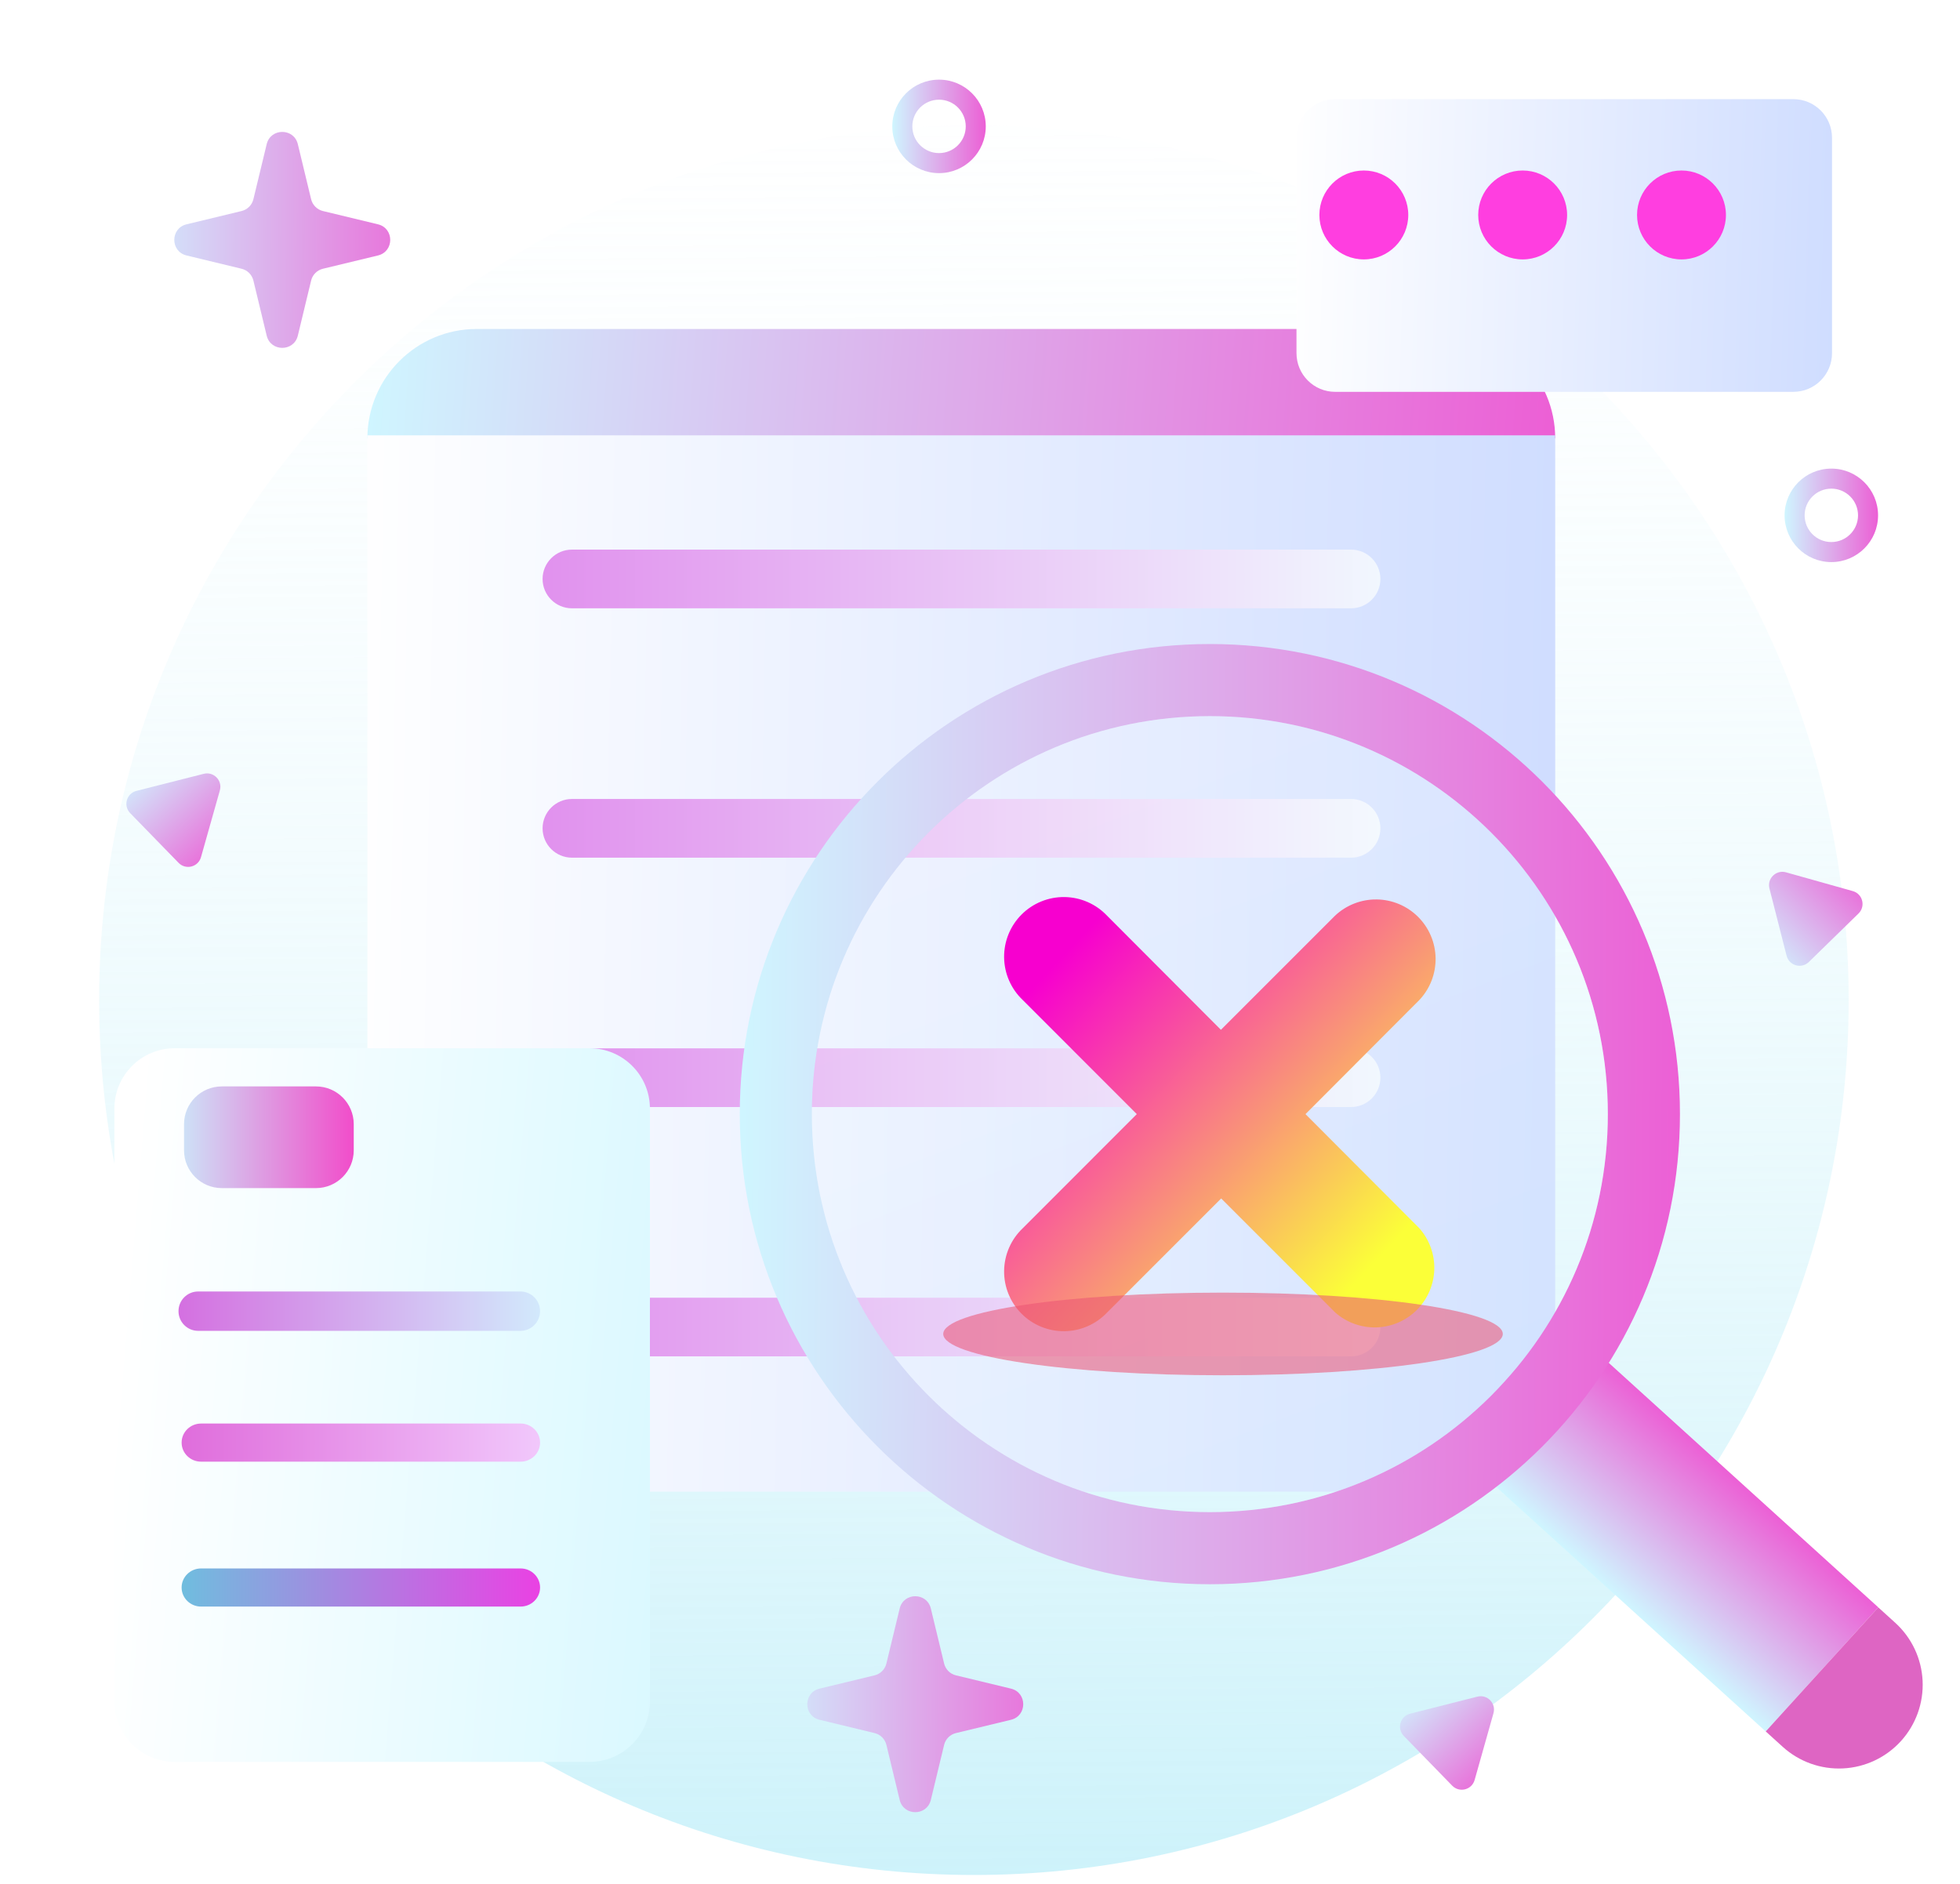 <svg width="257" height="247" viewBox="0 0 257 247" fill="none" xmlns="http://www.w3.org/2000/svg">
<path d="M127.701 245.846C191.049 245.846 242.402 194.492 242.402 131.145C242.402 67.797 191.049 16.444 127.701 16.444C64.353 16.444 13 67.797 13 131.145C13 194.492 64.353 245.846 127.701 245.846Z" fill="url(#paint0_linear_5_1044)"/>
<path d="M189.581 43.134H62.517C54.597 43.134 48.176 49.554 48.176 57.475H203.922C203.922 49.554 197.501 43.134 189.581 43.134Z" fill="url(#paint1_linear_5_1044)"/>
<path d="M48.176 57.083H203.922V175.701C203.922 180.975 201.827 186.033 198.098 189.762C194.369 193.491 189.311 195.586 184.037 195.586H68.061C62.787 195.586 57.73 193.491 54 189.762C50.271 186.033 48.176 180.975 48.176 175.701V57.083Z" fill="url(#paint2_linear_5_1044)"/>
<path d="M177.15 72.065H74.998C72.871 72.065 71.146 73.788 71.146 75.913C71.146 78.038 72.871 79.761 74.998 79.761H177.15C179.278 79.761 181.002 78.038 181.002 75.913C181.002 73.788 179.278 72.065 177.15 72.065Z" fill="url(#paint3_linear_5_1044)"/>
<path d="M177.15 104.761H74.998C72.871 104.761 71.146 106.484 71.146 108.609C71.146 110.734 72.871 112.457 74.998 112.457H177.15C179.278 112.457 181.002 110.734 181.002 108.609C181.002 106.484 179.278 104.761 177.15 104.761Z" fill="url(#paint4_linear_5_1044)"/>
<path d="M177.15 137.456H74.998C72.871 137.456 71.146 139.179 71.146 141.304C71.146 143.429 72.871 145.152 74.998 145.152H177.15C179.278 145.152 181.002 143.429 181.002 141.304C181.002 139.179 179.278 137.456 177.15 137.456Z" fill="url(#paint5_linear_5_1044)"/>
<path d="M177.15 170.152H74.998C72.871 170.152 71.147 171.875 71.147 174C71.147 176.125 72.871 177.847 74.998 177.847H177.15C179.278 177.847 181.002 176.125 181.002 174C181.002 171.875 179.278 170.152 177.15 170.152Z" fill="url(#paint6_linear_5_1044)"/>
<g filter="url(#filter0_d_5_1044)">
<path d="M74.306 130.444H19.912C15.542 130.444 12 133.986 12 138.356V216.104C12 220.474 15.542 224.016 19.912 224.016H74.306C78.676 224.016 82.219 220.474 82.219 216.104V138.356C82.219 133.986 78.676 130.444 74.306 130.444Z" fill="url(#paint7_linear_5_1044)"/>
</g>
<g filter="url(#filter1_d_5_1044)">
<path d="M229.15 9H169.069C166.269 9 164 11.27 164 14.069V42.309C164 45.108 166.269 47.378 169.069 47.378H229.15C231.949 47.378 234.219 45.108 234.219 42.309V14.069C234.219 11.27 231.949 9 229.15 9Z" fill="url(#paint8_linear_5_1044)"/>
</g>
<path d="M68.237 169.338H25.982C24.559 169.338 23.406 170.492 23.406 171.915V171.923C23.406 173.346 24.559 174.499 25.982 174.499H68.237C69.66 174.499 70.813 173.346 70.813 171.923V171.915C70.813 170.492 69.66 169.338 68.237 169.338Z" fill="url(#paint9_linear_5_1044)"/>
<path d="M68.261 205.653H26.369C24.959 205.653 23.815 206.771 23.815 208.149V208.157C23.815 209.536 24.959 210.653 26.369 210.653H68.261C69.671 210.653 70.815 209.536 70.815 208.157V208.149C70.815 206.771 69.671 205.653 68.261 205.653Z" fill="url(#paint10_linear_5_1044)"/>
<path d="M68.261 186.653H26.369C24.959 186.653 23.815 187.771 23.815 189.149V189.157C23.815 190.536 24.959 191.653 26.369 191.653H68.261C69.671 191.653 70.815 190.536 70.815 189.157V189.149C70.815 187.771 69.671 186.653 68.261 186.653Z" fill="url(#paint11_linear_5_1044)"/>
<path d="M41.432 142.45H29.084C26.349 142.45 24.131 144.667 24.131 147.402V150.829C24.131 153.564 26.349 155.782 29.084 155.782H41.432C44.167 155.782 46.384 153.564 46.384 150.829V147.402C46.384 144.667 44.167 142.45 41.432 142.45Z" fill="url(#paint12_linear_5_1044)"/>
<path d="M178.828 34.013C182.047 34.013 184.656 31.403 184.656 28.185C184.656 24.966 182.047 22.357 178.828 22.357C175.609 22.357 173 24.966 173 28.185C173 31.403 175.609 34.013 178.828 34.013Z" fill="#FF3EE0"/>
<path d="M199.655 34.013C202.874 34.013 205.483 31.403 205.483 28.185C205.483 24.966 202.874 22.357 199.655 22.357C196.436 22.357 193.827 24.966 193.827 28.185C193.827 31.403 196.436 34.013 199.655 34.013Z" fill="#FF3EE0"/>
<path d="M220.482 34.013C223.701 34.013 226.31 31.403 226.31 28.185C226.31 24.966 223.701 22.357 220.482 22.357C217.263 22.357 214.654 24.966 214.654 28.185C214.654 31.403 217.263 34.013 220.482 34.013Z" fill="#FF3EE0"/>
<path d="M204.681 173.017L189.92 189.289L231.525 227.027L246.285 210.754L204.681 173.017Z" fill="url(#paint13_linear_5_1044)"/>
<path fill-rule="evenodd" clip-rule="evenodd" d="M220.279 146.083C220.279 180.126 192.682 207.723 158.64 207.723C124.597 207.723 97 180.126 97 146.083C97 112.041 124.597 84.444 158.64 84.444C192.682 84.444 220.279 112.041 220.279 146.083ZM210.824 146.083C210.824 174.904 187.46 198.268 158.639 198.268C129.818 198.268 106.454 174.904 106.454 146.083C106.454 117.262 129.818 93.898 158.639 93.898C187.46 93.898 210.824 117.262 210.824 146.083Z" fill="url(#paint14_linear_5_1044)"/>
<g filter="url(#filter2_b_5_1044)">
<path d="M158.64 198.268C187.461 198.268 210.825 174.904 210.825 146.083C210.825 117.262 187.461 93.898 158.64 93.898C129.819 93.898 106.455 117.262 106.455 146.083C106.455 174.904 129.819 198.268 158.64 198.268Z" fill="url(#paint15_linear_5_1044)" fill-opacity="0.2"/>
</g>
<path d="M171.179 146.083L186.104 131.126C187.502 129.646 188.268 127.679 188.239 125.644C188.21 123.608 187.389 121.664 185.949 120.224C184.51 118.785 182.565 117.963 180.53 117.935C178.494 117.906 176.528 118.672 175.048 120.07L160.09 135.028L145.166 120.07C144.448 119.31 143.585 118.702 142.627 118.281C141.67 117.86 140.638 117.636 139.592 117.621C138.547 117.607 137.509 117.802 136.54 118.195C135.571 118.588 134.691 119.172 133.952 119.911C133.212 120.651 132.629 121.531 132.235 122.5C131.842 123.468 131.647 124.506 131.662 125.552C131.677 126.598 131.901 127.63 132.322 128.587C132.742 129.544 133.35 130.407 134.11 131.126L149.06 146.083L134.11 161.041C133.35 161.759 132.742 162.622 132.322 163.58C131.901 164.537 131.677 165.569 131.662 166.615C131.647 167.66 131.842 168.698 132.235 169.667C132.629 170.636 133.212 171.516 133.952 172.255C134.691 172.995 135.571 173.578 136.54 173.972C137.509 174.365 138.547 174.56 139.592 174.545C140.638 174.53 141.67 174.306 142.627 173.885C143.585 173.465 144.448 172.857 145.166 172.096L160.124 157.139L175.081 172.096C176.575 173.412 178.514 174.109 180.504 174.044C182.493 173.98 184.383 173.159 185.789 171.749C187.194 170.34 188.009 168.447 188.068 166.457C188.126 164.468 187.424 162.531 186.104 161.041L171.179 146.083Z" fill="url(#paint16_linear_5_1044)"/>
<g filter="url(#filter3_f_5_1044)">
<ellipse cx="160.365" cy="174.906" rx="36.685" ry="5.419" fill="#EC5575" fill-opacity="0.56"/>
</g>
<path d="M117.968 210.905C118.486 208.761 121.535 208.761 122.053 210.905L123.795 218.121C123.98 218.887 124.578 219.485 125.344 219.67L132.56 221.412C134.704 221.929 134.704 224.979 132.56 225.497L125.344 227.239C124.578 227.423 123.98 228.022 123.795 228.788L122.053 236.004C121.535 238.148 118.486 238.148 117.968 236.004L116.226 228.788C116.041 228.022 115.443 227.423 114.677 227.239L107.461 225.497C105.317 224.979 105.317 221.929 107.461 221.412L114.677 219.67C115.443 219.485 116.041 218.887 116.226 218.121L117.968 210.905Z" fill="url(#paint17_linear_5_1044)"/>
<path d="M34.968 18.904C35.485 16.76 38.535 16.76 39.053 18.904L40.794 26.12C40.98 26.887 41.578 27.485 42.344 27.67L49.56 29.412C51.704 29.929 51.704 32.979 49.56 33.496L42.344 35.238C41.578 35.423 40.98 36.022 40.794 36.788L39.053 44.004C38.535 46.148 35.485 46.148 34.968 44.004L33.226 36.788C33.041 36.022 32.443 35.423 31.677 35.238L24.461 33.496C22.317 32.979 22.317 29.929 24.461 29.412L31.677 27.67C32.443 27.485 33.041 26.887 33.226 26.12L34.968 18.904Z" fill="url(#paint18_linear_5_1044)"/>
<path fill-rule="evenodd" clip-rule="evenodd" d="M123.128 20.073C125.062 20.073 126.63 18.506 126.63 16.572C126.63 14.638 125.062 13.07 123.128 13.07C121.194 13.07 119.626 14.638 119.626 16.572C119.626 18.506 121.194 20.073 123.128 20.073ZM123.128 22.7C126.512 22.7 129.256 19.956 129.256 16.572C129.256 13.187 126.512 10.444 123.128 10.444C119.743 10.444 117 13.187 117 16.572C117 19.956 119.743 22.7 123.128 22.7Z" fill="url(#paint19_linear_5_1044)"/>
<path d="M232.014 116.497C231.681 115.191 232.887 114.014 234.185 114.379L242.943 116.84C244.241 117.205 244.657 118.837 243.692 119.779L237.181 126.133C236.217 127.074 234.595 126.619 234.262 125.313L232.014 116.497Z" fill="url(#paint20_linear_5_1044)"/>
<path d="M26.713 101.462C28.019 101.131 29.194 102.338 28.828 103.635L26.355 112.39C25.989 113.687 24.356 114.101 23.416 113.136L17.07 106.617C16.13 105.651 16.588 104.03 17.894 103.698L26.713 101.462Z" fill="url(#paint21_linear_5_1044)"/>
<path d="M193.713 222.462C195.019 222.131 196.194 223.338 195.828 224.635L193.356 233.391C192.989 234.688 191.356 235.102 190.416 234.136L184.07 227.617C183.13 226.651 183.588 225.03 184.894 224.699L193.713 222.462Z" fill="url(#paint22_linear_5_1044)"/>
<path fill-rule="evenodd" clip-rule="evenodd" d="M240.128 71.073C242.062 71.073 243.63 69.506 243.63 67.572C243.63 65.638 242.062 64.07 240.128 64.07C238.194 64.07 236.626 65.638 236.626 67.572C236.626 69.506 238.194 71.073 240.128 71.073ZM240.128 73.7C243.512 73.7 246.256 70.956 246.256 67.572C246.256 64.187 243.512 61.444 240.128 61.444C236.743 61.444 234 64.187 234 67.572C234 70.956 236.743 73.7 240.128 73.7Z" fill="url(#paint23_linear_5_1044)"/>
<path d="M231.522 227.029L246.282 210.756L248.505 212.773C250.662 214.729 251.954 217.463 252.096 220.372C252.237 223.28 251.218 226.126 249.261 228.283V228.283C247.305 230.44 244.571 231.732 241.662 231.874C238.754 232.015 235.908 230.996 233.751 229.039L231.527 227.023L231.522 227.029Z" fill="#DE65C3"/>
<defs>
<filter id="filter0_d_5_1044" x="-0" y="122.444" width="100.219" height="123.573" filterUnits="userSpaceOnUse" color-interpolation-filters="sRGB">
<feFlood flood-opacity="0" result="BackgroundImageFix"/>
<feColorMatrix in="SourceAlpha" type="matrix" values="0 0 0 0 0 0 0 0 0 0 0 0 0 0 0 0 0 0 127 0" result="hardAlpha"/>
<feOffset dx="3" dy="7"/>
<feGaussianBlur stdDeviation="7.5"/>
<feComposite in2="hardAlpha" operator="out"/>
<feColorMatrix type="matrix" values="0 0 0 0 0.105 0 0 0 0 0.466 0 0 0 0 0.546 0 0 0 0.15 0"/>
<feBlend mode="normal" in2="BackgroundImageFix" result="effect1_dropShadow_5_1044"/>
<feBlend mode="normal" in="SourceGraphic" in2="effect1_dropShadow_5_1044" result="shape"/>
</filter>
<filter id="filter1_d_5_1044" x="157" y="0" width="96.219" height="64.378" filterUnits="userSpaceOnUse" color-interpolation-filters="sRGB">
<feFlood flood-opacity="0" result="BackgroundImageFix"/>
<feColorMatrix in="SourceAlpha" type="matrix" values="0 0 0 0 0 0 0 0 0 0 0 0 0 0 0 0 0 0 127 0" result="hardAlpha"/>
<feOffset dx="6" dy="4"/>
<feGaussianBlur stdDeviation="6.5"/>
<feComposite in2="hardAlpha" operator="out"/>
<feColorMatrix type="matrix" values="0 0 0 0 0.105 0 0 0 0 0.466 0 0 0 0 0.546 0 0 0 0.09 0"/>
<feBlend mode="normal" in2="BackgroundImageFix" result="effect1_dropShadow_5_1044"/>
<feBlend mode="normal" in="SourceGraphic" in2="effect1_dropShadow_5_1044" result="shape"/>
</filter>
<filter id="filter2_b_5_1044" x="89.78" y="77.223" width="137.72" height="137.72" filterUnits="userSpaceOnUse" color-interpolation-filters="sRGB">
<feFlood flood-opacity="0" result="BackgroundImageFix"/>
<feGaussianBlur in="BackgroundImage" stdDeviation="8.338"/>
<feComposite in2="SourceAlpha" operator="in" result="effect1_backgroundBlur_5_1044"/>
<feBlend mode="normal" in="SourceGraphic" in2="effect1_backgroundBlur_5_1044" result="shape"/>
</filter>
<filter id="filter3_f_5_1044" x="102.836" y="148.643" width="115.058" height="52.527" filterUnits="userSpaceOnUse" color-interpolation-filters="sRGB">
<feFlood flood-opacity="0" result="BackgroundImageFix"/>
<feBlend mode="normal" in="SourceGraphic" in2="BackgroundImageFix" result="shape"/>
<feGaussianBlur stdDeviation="10.422" result="effect1_foregroundBlur_5_1044"/>
</filter>
<linearGradient id="paint0_linear_5_1044" x1="126.817" y1="-20.906" x2="129.166" y2="381.907" gradientUnits="userSpaceOnUse">
<stop stop-color="white" stop-opacity="0"/>
<stop offset="1" stop-color="#8EE2F4"/>
</linearGradient>
<linearGradient id="paint1_linear_5_1044" x1="48" y1="46.444" x2="204" y2="57.444" gradientUnits="userSpaceOnUse">
<stop stop-color="#CFF6FF"/>
<stop offset="1" stop-color="#EC5FD5"/>
</linearGradient>
<linearGradient id="paint2_linear_5_1044" x1="43.5" y1="160.944" x2="268.5" y2="164.944" gradientUnits="userSpaceOnUse">
<stop stop-color="white"/>
<stop offset="1" stop-color="#BCCFFF"/>
</linearGradient>
<linearGradient id="paint3_linear_5_1044" x1="66.5" y1="79.444" x2="187.5" y2="79.444" gradientUnits="userSpaceOnUse">
<stop stop-color="#E08DED"/>
<stop offset="1" stop-color="#F2FDFF"/>
</linearGradient>
<linearGradient id="paint4_linear_5_1044" x1="66.5" y1="112.139" x2="187.5" y2="112.139" gradientUnits="userSpaceOnUse">
<stop stop-color="#E08DED"/>
<stop offset="1" stop-color="#F2FDFF"/>
</linearGradient>
<linearGradient id="paint5_linear_5_1044" x1="66.5" y1="144.835" x2="187.5" y2="144.835" gradientUnits="userSpaceOnUse">
<stop stop-color="#E08DED"/>
<stop offset="1" stop-color="#F2FDFF"/>
</linearGradient>
<linearGradient id="paint6_linear_5_1044" x1="66.5" y1="177.53" x2="187.5" y2="177.53" gradientUnits="userSpaceOnUse">
<stop stop-color="#E08DED"/>
<stop offset="1" stop-color="#F2FDFF"/>
</linearGradient>
<linearGradient id="paint7_linear_5_1044" x1="9.892" y1="200.612" x2="144.478" y2="211.665" gradientUnits="userSpaceOnUse">
<stop stop-color="white"/>
<stop offset="1" stop-color="#BCF3FF"/>
</linearGradient>
<linearGradient id="paint8_linear_5_1044" x1="161.892" y1="37.779" x2="263.281" y2="40.712" gradientUnits="userSpaceOnUse">
<stop stop-color="white"/>
<stop offset="1" stop-color="#BCCFFF"/>
</linearGradient>
<linearGradient id="paint9_linear_5_1044" x1="76.315" y1="174.653" x2="19.315" y2="174.653" gradientUnits="userSpaceOnUse">
<stop stop-color="#D2F7FF"/>
<stop offset="1" stop-color="#D465DE"/>
</linearGradient>
<linearGradient id="paint10_linear_5_1044" x1="76.269" y1="210.802" x2="19.759" y2="210.802" gradientUnits="userSpaceOnUse">
<stop stop-color="#F833E4"/>
<stop offset="1" stop-color="#65C8DE"/>
</linearGradient>
<linearGradient id="paint11_linear_5_1044" x1="76.269" y1="191.802" x2="19.759" y2="191.802" gradientUnits="userSpaceOnUse">
<stop stop-color="#F3D2FF"/>
<stop offset="1" stop-color="#DE65D9"/>
</linearGradient>
<linearGradient id="paint12_linear_5_1044" x1="61.815" y1="155.653" x2="21.315" y2="155.653" gradientUnits="userSpaceOnUse">
<stop offset="0.244" stop-color="#FA28BF"/>
<stop offset="1" stop-color="#C9F3FC"/>
</linearGradient>
<linearGradient id="paint13_linear_5_1044" x1="199.505" y1="198.017" x2="214.405" y2="181.675" gradientUnits="userSpaceOnUse">
<stop stop-color="#CFF6FF"/>
<stop offset="1" stop-color="#EC5FD5"/>
</linearGradient>
<linearGradient id="paint14_linear_5_1044" x1="96.86" y1="112.895" x2="220.949" y2="113.7" gradientUnits="userSpaceOnUse">
<stop stop-color="#CFF6FF"/>
<stop offset="1" stop-color="#EC5FD5"/>
</linearGradient>
<linearGradient id="paint15_linear_5_1044" x1="158.64" y1="93.898" x2="211.225" y2="230.351" gradientUnits="userSpaceOnUse">
<stop stop-color="white"/>
<stop offset="1" stop-color="#D2F7FF"/>
</linearGradient>
<linearGradient id="paint16_linear_5_1044" x1="131.932" y1="121.451" x2="188.597" y2="174.392" gradientUnits="userSpaceOnUse">
<stop offset="0.104" stop-color="#F700CF"/>
<stop offset="0.844" stop-color="#FBFF38"/>
</linearGradient>
<linearGradient id="paint17_linear_5_1044" x1="98.952" y1="212.142" x2="141.249" y2="212.416" gradientUnits="userSpaceOnUse">
<stop stop-color="#CFF6FF"/>
<stop offset="1" stop-color="#EC5FD5"/>
</linearGradient>
<linearGradient id="paint18_linear_5_1044" x1="15.952" y1="20.141" x2="58.249" y2="20.416" gradientUnits="userSpaceOnUse">
<stop stop-color="#CFF6FF"/>
<stop offset="1" stop-color="#EC5FD5"/>
</linearGradient>
<linearGradient id="paint19_linear_5_1044" x1="116.986" y1="13.272" x2="129.323" y2="13.352" gradientUnits="userSpaceOnUse">
<stop stop-color="#CFF6FF"/>
<stop offset="1" stop-color="#EC5FD5"/>
</linearGradient>
<linearGradient id="paint20_linear_5_1044" x1="227.808" y1="122.578" x2="240.5" y2="110.351" gradientUnits="userSpaceOnUse">
<stop stop-color="#CFF6FF"/>
<stop offset="1" stop-color="#EC5FD5"/>
</linearGradient>
<linearGradient id="paint21_linear_5_1044" x1="20.637" y1="97.248" x2="32.848" y2="109.956" gradientUnits="userSpaceOnUse">
<stop stop-color="#CFF6FF"/>
<stop offset="1" stop-color="#EC5FD5"/>
</linearGradient>
<linearGradient id="paint22_linear_5_1044" x1="187.637" y1="218.248" x2="199.848" y2="230.956" gradientUnits="userSpaceOnUse">
<stop stop-color="#CFF6FF"/>
<stop offset="1" stop-color="#EC5FD5"/>
</linearGradient>
<linearGradient id="paint23_linear_5_1044" x1="233.986" y1="64.272" x2="246.323" y2="64.352" gradientUnits="userSpaceOnUse">
<stop stop-color="#CFF6FF"/>
<stop offset="1" stop-color="#EC5FD5"/>
</linearGradient>
</defs>
</svg>
